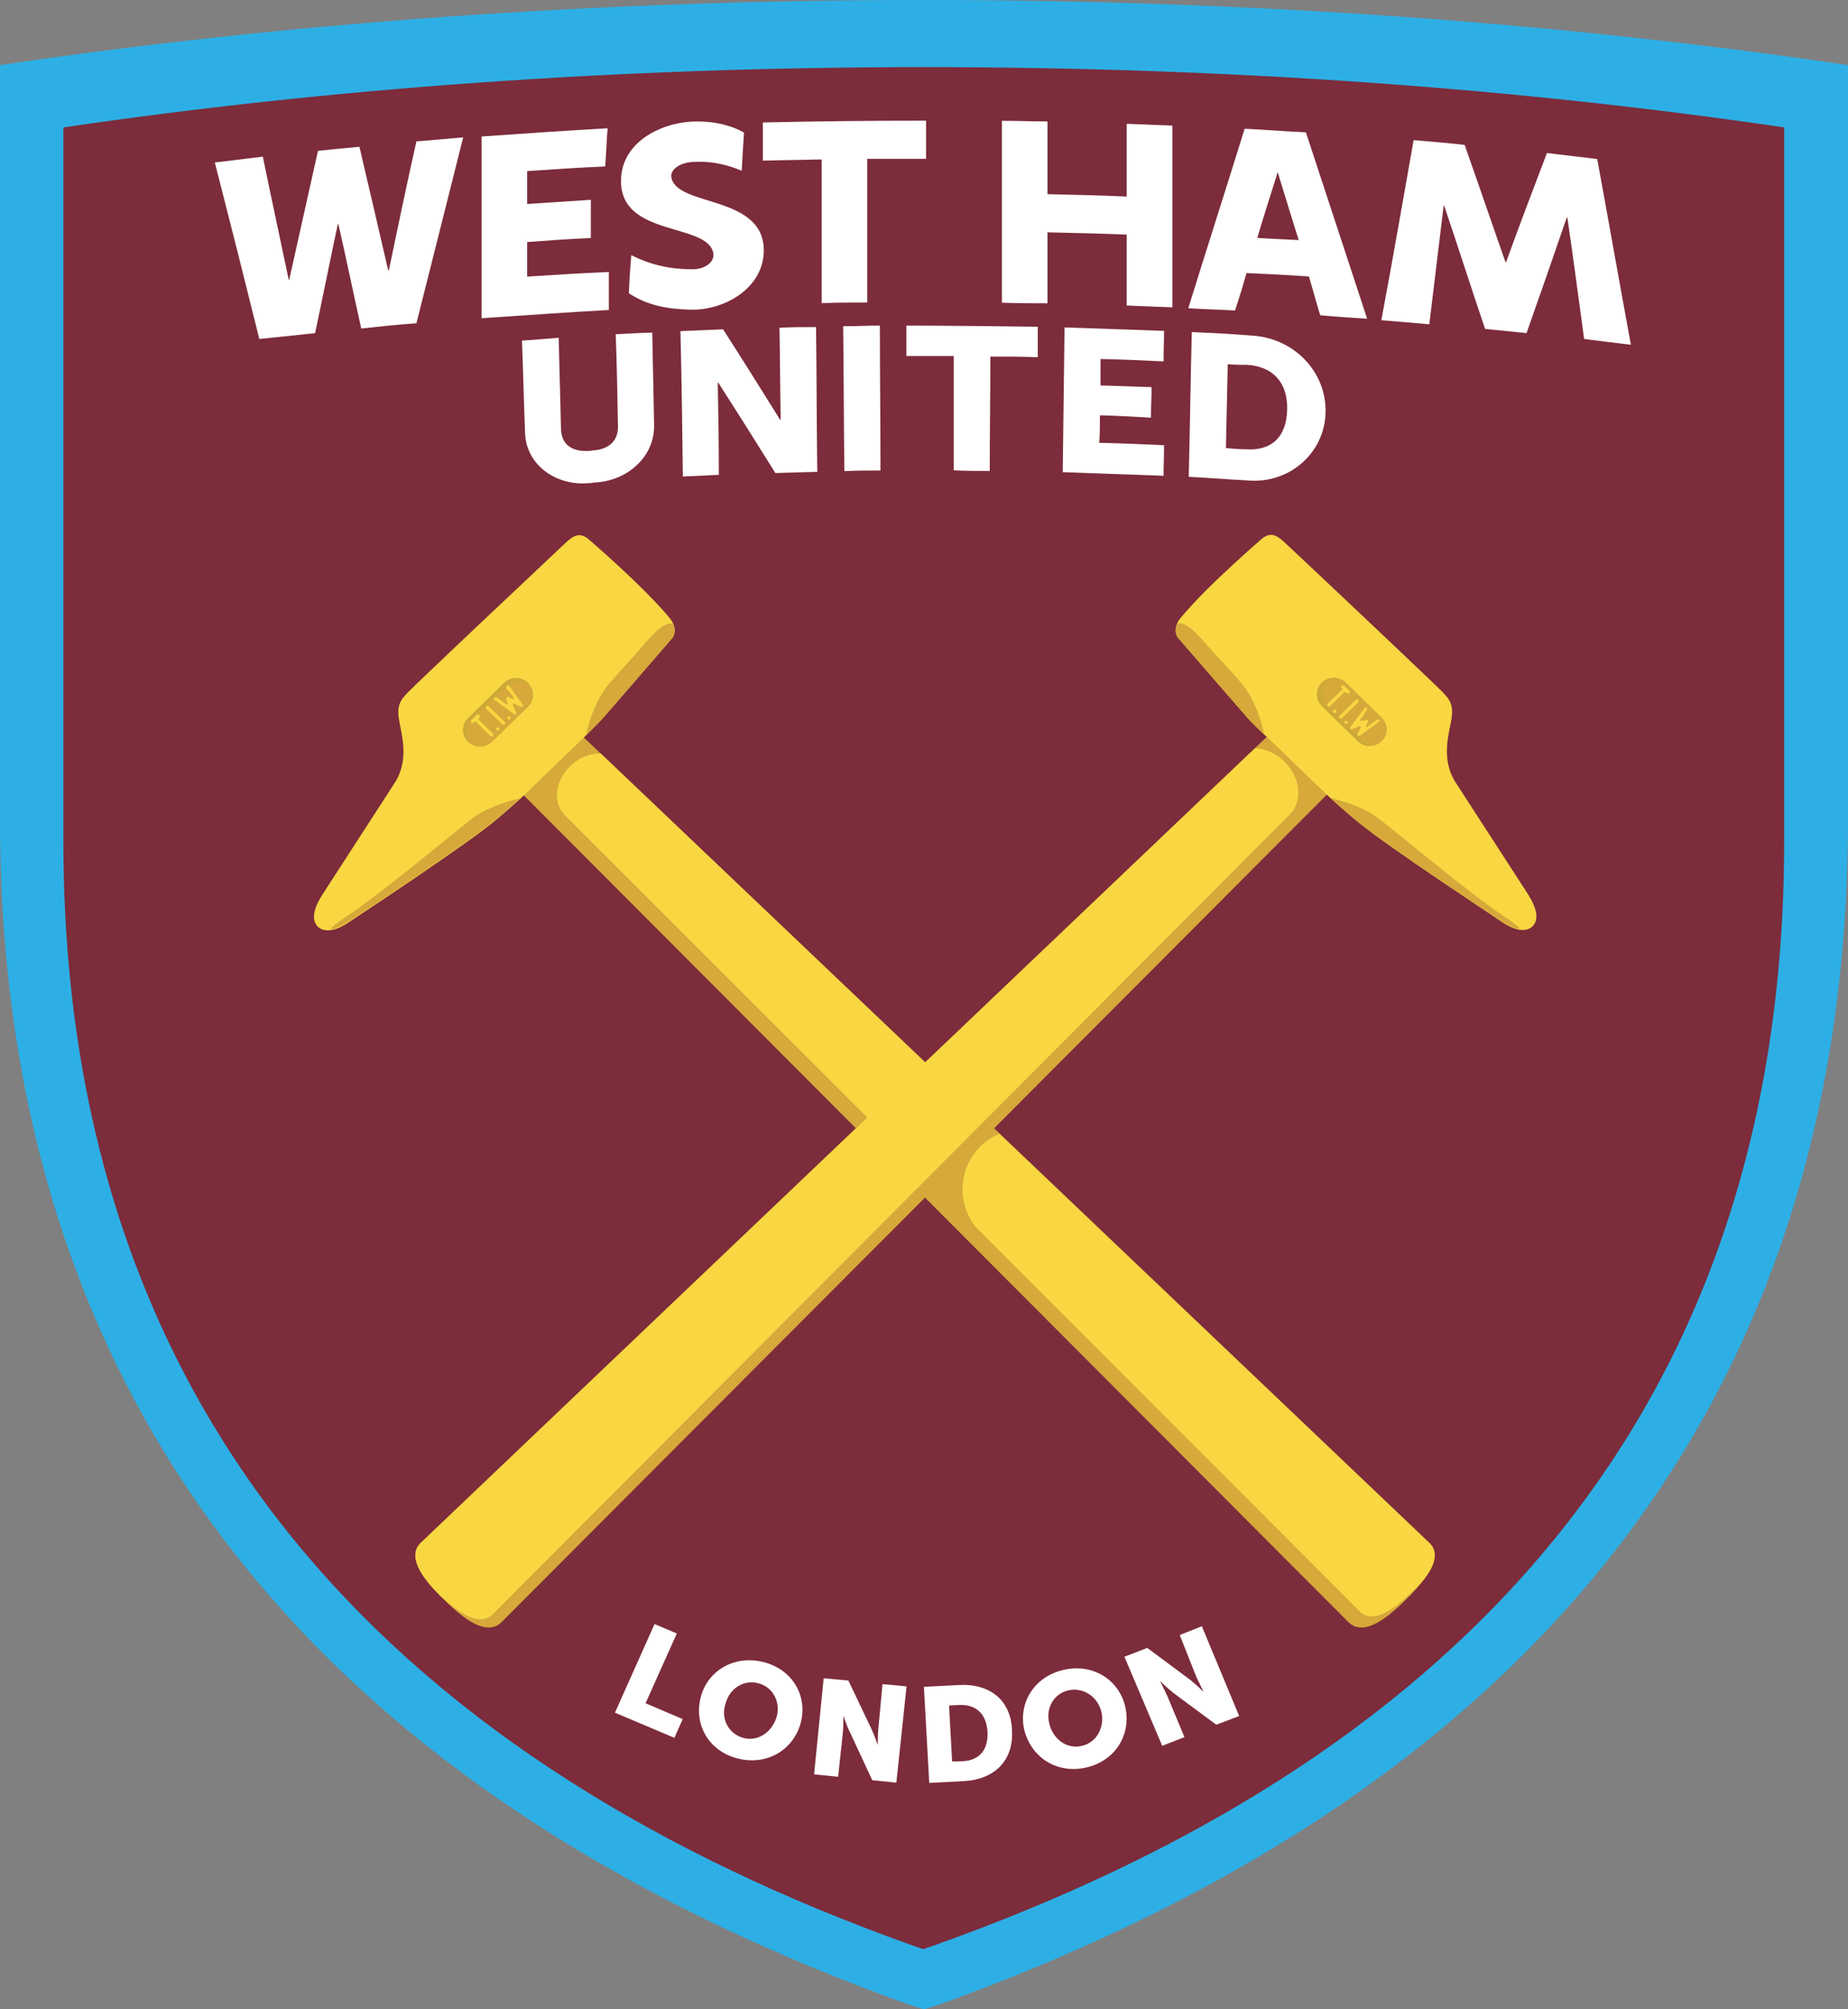 <svg width="2300" height="2500" viewBox="0 0 2300 2500" fill="none" xmlns="http://www.w3.org/2000/svg">
<rect x="0" y="0" width="2300" height="2500" fill="#808080" stroke="none"/>
<g clip-path="url(#clip0_290_1321)">
<path d="M2300 81.018C1950.52 29.241 1560.64 0 1149.91 0C739.36 0 349.485 29.241 0 81.018V1019.15C0 1811.26 470.467 2257.13 1131.32 2494.23L1149.91 2500L1168.68 2494.23C1829.53 2256.39 2300 1810.51 2300 1018.4V81.018Z" fill="#2DAFE5"/>
<path d="M2220.54 158.55C1894.95 110.498 1532.76 83.492 1149.71 83.492C767.424 83.492 404.476 110.498 78.884 158.55V1046.39C78.884 1783.93 517.305 2199.08 1131.89 2419.22L1148.96 2425.18L1166.21 2419.22C1782.88 2199.08 2220.54 1784.68 2220.54 1047.14V158.55Z" fill="#7C2C3B"/>
<path d="M1678.39 2018.44C1695.65 2035.2 1722.57 2017.69 1750.07 1989.94C1777.76 1962.93 1795.77 1935.93 1779.27 1919.91L717.355 908.773C700.288 892.011 670.327 894.991 649.468 914.733C629.177 934.475 626.333 964.275 643.4 981.037L1678.39 2018.44Z" fill="#D6A93A"/>
<path d="M750.551 893.382L837.021 793.553C837.021 793.553 845.365 782.565 832.66 768.037C799.096 727.808 731.778 670.257 731.778 670.257C722.107 662.994 715.28 665.042 704.85 674.541C651.944 724.269 516.739 851.849 508.585 860.602C498.156 870.846 493.605 878.11 496.639 895.617C499.483 913.124 509.344 943.11 492.846 971.606L401.825 1112.22C390.447 1129.73 386.844 1144.44 395.757 1153.2C400.308 1157.48 412.254 1162.7 435.389 1146.68C446.577 1139.23 571.163 1056.91 610.795 1025.43C633.93 1006.62 651.944 989.672 651.944 989.672L726.658 917.594C726.658 917.594 742.207 902.135 750.551 893.382Z" fill="#F8D742"/>
<path d="M435.953 1137.06C409.785 1154.57 409.785 1156.81 413.577 1156.06C419.456 1154.57 426.282 1151.59 435.195 1145.82C446.383 1138.55 571.158 1056.05 610.601 1024.76C627.099 1011.53 640.562 999.241 647.199 993.281C627.099 997.751 600.93 1007.25 585.191 1020.29C563.573 1037.24 473.31 1112.29 435.953 1137.06Z" fill="#D6A93A"/>
<path d="M750.558 893.344L837.029 793.515C837.029 793.515 842.338 786.996 837.787 776.753C837.787 776.753 830.392 768.744 805.74 797.054C784.881 821.266 775.021 830.764 757.195 851.81C743.732 867.828 733.302 894.089 729.51 914.576C734.819 909.547 744.49 900.049 750.558 893.344Z" fill="#D6A93A"/>
<path d="M624.07 2018.44C606.814 2035.2 579.886 2017.69 552.39 1989.94C524.705 1962.93 506.88 1935.93 523.188 1919.91L1585.11 908.773C1602.36 892.011 1632.13 894.991 1652.99 914.733C1673.28 934.475 1676.13 964.275 1659.06 981.037L624.07 2018.44Z" fill="#D6A93A"/>
<path d="M613.626 2008.21L1604.62 1014.02C1621.88 997.256 1618.85 968.015 1598.74 947.528C1588.13 937.284 1574.85 931.511 1562.15 930.766L524.122 1919.37C506.866 1935.38 522.605 1960.9 548.773 1986.42C574.184 2009.7 598.077 2023.67 613.626 2008.21Z" fill="#F8D742"/>
<path d="M1552.5 892.968L1465.84 793.139C1465.84 793.139 1457.68 782.151 1470.39 767.623C1503.95 727.394 1571.08 669.843 1571.08 669.843C1580.75 662.58 1587.58 664.628 1598.01 674.127C1651.1 723.855 1786.12 851.435 1794.46 860.188C1804.89 870.432 1809.25 877.696 1806.41 895.203C1803.37 912.71 1793.7 942.696 1810.01 971.005L1901.22 1111.81C1912.41 1129.32 1916.2 1144.03 1907.1 1152.78C1902.74 1157.07 1890.79 1162.28 1867.66 1146.08C1856.47 1138.07 1731.69 1056.49 1692.06 1024.27C1668.93 1005.46 1651.1 988.513 1651.1 988.513L1576.39 916.435C1576.39 917.18 1560.65 901.721 1552.5 892.968Z" fill="#F8D742"/>
<path d="M1866.9 1136.65C1893.07 1154.16 1893.07 1156.4 1889.47 1155.65C1883.4 1154.91 1876.76 1151.93 1867.66 1145.41C1856.47 1138.14 1731.89 1055.64 1692.25 1024.35C1675.76 1011.12 1662.29 998.831 1655.66 992.871C1675.76 997.341 1701.92 1006.84 1717.66 1019.88C1739.28 1036.64 1829.73 1111.88 1866.9 1136.65Z" fill="#D6A93A"/>
<path d="M1552.5 893.137L1465.84 793.308C1465.84 793.308 1460.53 786.603 1465.08 776.546C1465.08 776.546 1472.47 768.537 1497.12 796.847C1518.17 821.059 1528.6 830.371 1545.67 850.858C1559.13 866.876 1569.56 893.137 1573.35 913.624C1568.04 909.154 1558.37 899.841 1552.5 893.137Z" fill="#D6A93A"/>
<path d="M1719.73 922.172C1711.39 930.18 1698.12 930.18 1689.77 922.172L1645.02 878.404C1636.87 870.209 1636.87 857.171 1645.02 849.163C1653.17 841.154 1666.64 841.154 1674.98 849.163L1719.73 892.931C1727.89 900.94 1727.89 913.977 1719.73 922.172Z" fill="#D6A93A"/>
<path d="M1651.47 878.519C1643.32 870.51 1643.32 857.473 1651.47 849.464C1654.51 846.484 1659.06 844.249 1663.42 843.504C1656.78 842.759 1650.91 844.994 1645.6 849.464C1637.44 857.473 1637.44 870.51 1645.6 878.519L1690.35 922.287C1695.66 927.502 1701.54 928.806 1708.36 928.247C1703.81 927.502 1699.45 925.267 1696.42 922.287L1651.47 878.519Z" fill="#CDA938"/>
<path d="M1671.19 894.613C1670.43 895.358 1668.92 895.358 1668.16 894.613C1667.4 893.868 1667.4 892.378 1668.16 891.633L1688.26 871.891C1689.02 871.146 1690.53 871.146 1691.29 871.891C1692.05 872.636 1692.05 874.126 1691.29 874.871L1671.19 894.613Z" fill="#D6A93A"/>
<path d="M1677.84 901.009C1677.08 901.754 1675.56 901.754 1674.81 901.009C1674.05 900.264 1674.05 898.96 1674.81 898.215C1675.56 897.47 1677.08 897.47 1677.84 898.215C1678.6 898.96 1678.6 900.264 1677.84 901.009Z" fill="#D6A93A"/>
<path d="M1663.81 887.414C1663.05 888.159 1661.72 888.159 1660.96 887.414C1660.2 886.669 1660.2 885.179 1660.96 884.434C1661.72 883.689 1663.05 883.689 1663.81 884.434C1664.56 885.179 1664.56 886.669 1663.81 887.414Z" fill="#D6A93A"/>
<path d="M1680.3 860.519L1673.66 854C1672.9 853.255 1671.39 853.255 1670.63 854C1669.87 854.745 1669.87 856.235 1670.63 856.98L1671.39 857.539C1672.14 858.284 1672.14 858.284 1671.39 859.029L1653.37 876.536C1652.61 877.281 1652.61 878.771 1653.37 879.516C1654.13 880.261 1655.65 880.261 1656.4 879.516L1674.42 862.009H1675.75L1677.26 863.499C1678.02 864.244 1679.54 864.244 1680.3 863.499C1681.06 862.754 1681.06 861.264 1680.3 860.519Z" fill="#D6A93A"/>
<path d="M1717.66 897.358C1716.9 896.613 1715.38 895.868 1714.63 896.613L1702.68 905.367C1701.92 906.112 1701.16 905.367 1701.16 905.367C1700.4 904.622 1700.4 904.622 1701.16 903.877L1703.44 899.407C1704.2 898.662 1703.44 897.917 1703.44 897.358C1702.68 896.613 1701.92 896.613 1701.16 897.358L1695.28 897.917H1693.77V896.613L1701.92 884.879C1702.68 884.135 1702.68 882.645 1701.92 881.899C1701.16 881.155 1699.65 881.154 1699.08 882.644L1681.82 905.367C1681.06 906.112 1681.06 907.415 1681.82 908.16C1682.58 908.905 1683.34 908.905 1684.1 908.16L1693.01 904.622H1694.53C1695.28 905.367 1695.28 905.367 1694.53 906.112L1690.73 914.12C1689.97 914.865 1690.73 915.424 1690.73 916.169C1691.49 916.914 1693.01 916.914 1693.77 916.169L1716.9 899.407C1718.42 899.407 1718.42 897.917 1717.66 897.358Z" fill="#D6A93A"/>
<path d="M747.524 937.344C734.819 937.344 720.597 942.559 709.409 953.361C690.635 971.613 687.601 999.364 703.341 1014.64L1128.3 1439.28L1200.74 1368.51L747.524 937.344Z" fill="#F8D742"/>
<path d="M1779.08 1919.95L1243.76 1410.75C1235.6 1414.28 1227.26 1419.5 1220.62 1426.02C1192.94 1453.02 1190.66 1496.05 1213.8 1526.03L1692.61 2005.25C1708.16 2020.52 1733.57 2004.5 1758.98 1978.99C1764.29 1974.52 1767.89 1970.23 1771.68 1965.76C1785.91 1948.26 1791.03 1931.49 1779.08 1919.95Z" fill="#F8D742"/>
<path d="M1670.06 893.586C1669.49 894.331 1667.97 894.331 1667.22 893.586C1666.46 892.841 1666.46 891.351 1667.22 890.606L1687.32 870.863C1688.08 870.118 1689.59 870.118 1690.35 870.863C1691.11 871.608 1691.11 873.098 1690.35 873.843L1670.06 893.586Z" fill="#F8D742"/>
<path d="M1676.87 900.184C1676.11 900.929 1674.6 900.929 1673.84 900.184C1673.08 899.439 1673.08 897.95 1673.84 897.391C1674.6 896.646 1676.11 896.646 1676.87 897.391C1677.63 897.95 1677.63 899.439 1676.87 900.184Z" fill="#F8D742"/>
<path d="M1662.84 886.593C1662.08 887.338 1660.57 887.338 1659.81 886.593C1659.05 885.848 1659.05 884.358 1659.81 883.613C1660.57 882.868 1662.08 882.868 1662.84 883.613C1663.6 884.358 1663.6 885.848 1662.84 886.593Z" fill="#F8D742"/>
<path d="M1679.36 859.488L1672.53 852.969C1671.77 852.224 1670.44 852.224 1669.68 852.969C1668.93 853.714 1668.93 855.018 1669.68 855.763L1670.44 856.508C1671.2 857.253 1671.2 857.253 1670.44 857.998L1652.43 875.505C1651.67 876.25 1651.67 877.74 1652.43 878.485C1653.19 879.23 1654.7 879.23 1655.46 878.485L1673.29 860.978H1674.8L1676.32 862.468C1677.08 863.213 1678.6 863.213 1679.36 862.468C1680.11 861.723 1680.11 860.233 1679.36 859.488Z" fill="#F8D742"/>
<path d="M1716.69 896.141C1715.93 895.396 1714.42 894.837 1713.66 895.396L1701.71 904.149C1700.95 904.894 1700.19 904.149 1700.19 904.149C1699.44 904.149 1699.44 903.59 1700.19 902.845L1702.47 898.376C1703.23 897.631 1702.47 896.886 1702.47 896.141C1701.71 895.396 1700.95 895.396 1700.19 896.141L1694.32 896.886H1692.8V895.396L1700.95 883.848C1701.71 883.103 1701.71 881.613 1700.95 880.868C1700.19 880.123 1698.68 880.123 1697.92 881.613L1680.85 904.149C1680.09 904.894 1680.09 906.384 1680.85 907.129C1681.61 907.874 1682.37 907.874 1683.13 907.129L1692.04 903.59H1693.56C1694.32 904.149 1694.32 904.149 1693.56 904.894L1689.76 912.903C1689.01 913.648 1689.76 914.393 1689.76 915.138C1690.52 915.883 1692.04 915.883 1692.8 915.138L1715.93 898.376C1717.45 898.376 1717.45 896.886 1716.69 896.141Z" fill="#F8D742"/>
<path d="M657.26 849.987C665.604 857.996 665.604 871.219 657.26 879.228L612.508 922.996C604.354 931.005 590.89 931.005 582.736 922.996C574.393 914.987 574.393 901.764 582.736 893.755L627.488 849.987C635.643 841.978 649.106 841.978 657.26 849.987Z" fill="#D6A93A"/>
<path d="M586.888 897.07L631.64 853.302C639.226 846.038 651.172 846.038 659.326 851.812L657.051 849.577C648.897 841.568 635.433 841.568 627.279 849.577L582.527 893.345C574.183 901.354 574.183 914.577 582.527 922.586C583.096 923.331 583.854 924.076 584.613 924.076C578.734 916.067 579.493 904.334 586.888 897.07Z" fill="#CDA938"/>
<path d="M628.239 900.68C628.998 901.239 628.998 902.729 628.239 903.474C627.481 904.219 625.964 904.219 625.205 903.474L605.105 883.731C604.346 883.173 604.346 881.683 605.105 880.938C605.673 880.193 607.19 880.193 607.949 880.938L628.239 900.68Z" fill="#D6A93A"/>
<path d="M634.881 893.895C635.639 894.64 635.639 896.13 634.881 896.875C634.122 897.62 632.795 897.62 632.036 896.875C631.278 896.13 631.278 894.64 632.036 893.895C632.795 893.15 634.122 893.15 634.881 893.895Z" fill="#D6A93A"/>
<path d="M621.041 907.672C621.61 908.417 621.61 909.721 621.041 910.466C620.283 911.211 618.766 911.211 618.007 910.466C617.249 909.721 617.249 908.417 618.007 907.672C618.766 906.927 620.283 906.927 621.041 907.672Z" fill="#D6A93A"/>
<path d="M593.337 891.636L586.51 898.341C585.942 899.086 585.942 900.39 586.51 901.135C587.269 901.88 588.786 901.88 589.544 901.135L591.061 900.39C591.82 899.831 591.82 899.831 592.579 900.39L610.404 917.897C611.162 918.642 612.679 918.642 613.438 917.897C614.196 917.338 614.196 915.848 613.438 915.103L595.613 897.596V896.106L597.13 895.361C597.888 894.616 597.888 893.126 597.13 892.381C595.613 891.077 594.096 891.077 593.337 891.636Z" fill="#D6A93A"/>
<path d="M630.895 855.165C630.137 855.91 629.568 857.214 630.137 857.959L639.239 869.692V871.182C638.48 871.927 637.722 871.927 637.722 871.927L632.412 868.947C631.654 868.947 630.895 868.947 630.137 869.692C629.568 870.437 629.568 871.182 630.137 871.927L631.654 876.956V878.446H630.137L618.19 870.437C617.621 869.692 616.104 869.692 615.346 870.437C614.587 871.182 614.587 872.672 616.104 873.417L639.239 890.18C639.997 890.925 641.514 890.925 642.083 890.18C642.842 889.435 642.842 888.69 642.083 887.945L638.48 879.191V877.701C639.239 876.956 639.239 876.956 639.997 877.701L648.151 881.426C648.91 882.171 649.668 881.426 650.427 881.426C651.185 880.681 651.185 879.191 650.427 878.446L633.929 855.91C633.171 854.42 631.654 854.42 630.895 855.165Z" fill="#D6A93A"/>
<path d="M628.239 898.418C628.998 899.163 628.998 900.653 628.239 901.212C627.481 901.957 625.964 901.957 625.205 901.212L605.105 881.656C604.346 880.911 604.346 879.421 605.105 878.676C605.673 877.931 607.19 877.931 607.949 878.676L628.239 898.418Z" fill="#F8D742"/>
<path d="M634.881 891.84C635.639 892.399 635.639 893.889 634.881 894.634C634.122 895.379 632.795 895.379 632.036 894.634C631.278 893.889 631.278 892.399 632.036 891.84C632.795 891.095 634.122 891.095 634.881 891.84Z" fill="#F8D742"/>
<path d="M621.041 905.617C621.61 906.362 621.61 907.852 621.041 908.597C620.283 909.156 618.766 909.156 618.007 908.597C617.249 907.852 617.249 906.362 618.007 905.617C618.766 904.872 620.283 904.872 621.041 905.617Z" fill="#F8D742"/>
<path d="M593.337 889.505L586.51 896.024C585.942 896.769 585.942 898.259 586.51 899.004C587.269 899.749 588.786 899.749 589.544 899.004L591.061 898.259C591.82 897.514 591.82 897.514 592.579 898.259L610.404 915.766C611.162 916.511 612.679 916.511 613.438 915.766C614.196 915.021 614.196 913.531 613.438 912.786L595.613 895.279V893.789L597.13 893.044C597.888 892.299 597.888 890.995 597.13 890.25C595.613 888.76 594.096 888.76 593.337 889.505Z" fill="#F8D742"/>
<path d="M630.895 853.107C630.137 853.852 629.568 855.342 630.137 856.086L639.239 867.634V869.124C638.48 869.869 637.722 869.869 637.722 869.869L632.412 866.889C631.654 866.889 630.895 866.889 630.137 867.634C629.568 868.379 629.568 869.124 630.137 869.869L631.654 874.897V876.387H630.137L618.19 867.634C617.621 867.634 616.104 867.634 615.346 868.379C614.587 869.124 614.587 870.614 616.104 871.359L639.239 888.121C639.997 888.866 641.514 888.866 642.083 888.121C642.842 887.376 642.842 886.631 642.083 885.886L638.48 877.132V875.642C639.239 874.897 639.239 874.897 639.997 875.642L648.151 879.367C648.91 880.112 649.668 879.367 650.427 879.367C651.185 878.622 651.185 877.132 650.427 876.387L633.929 853.852C633.171 852.362 631.654 852.362 630.895 853.107Z" fill="#F8D742"/>
<path d="M732.525 601.131C692.324 604.856 654.208 578.595 653.45 537.62C651.933 499.812 651.174 461.817 649.657 423.823C667.672 422.519 677.343 421.774 695.358 420.284C696.116 458.093 697.444 496.087 698.202 534.081C698.961 553.079 711.666 561.832 731.197 561.087C734.042 561.087 734.8 561.087 737.834 560.342C757.176 559.597 769.881 548.609 769.123 529.612C768.364 491.803 767.796 453.809 766.279 415.814C784.104 415.069 793.775 414.324 811.789 413.766L814.065 527.563C815.582 568.351 780.311 598.896 739.351 600.386C736.317 601.131 735.559 601.131 732.525 601.131Z" fill="white"/>
<path d="M846.868 412.005C867.917 411.26 879.105 410.515 899.964 409.77C923.857 447.02 947.75 485.014 970.885 522.264H971.643C970.885 484.269 970.885 445.53 970.126 407.722C988.141 406.977 997.812 406.977 1015.64 406.977C1016.4 466.762 1016.4 527.292 1017.15 587.078C996.295 587.823 985.866 587.823 965.007 588.568C941.872 551.318 917.979 513.51 894.086 476.261H893.327C894.086 514.069 894.654 552.808 894.654 590.803C876.829 591.548 867.917 592.293 849.902 592.852C849.144 532.321 848.385 471.791 846.868 412.005Z" fill="white"/>
<path d="M1049.39 405.874C1067.41 405.874 1077.08 405.129 1095.09 405.129C1095.09 464.914 1095.85 525.631 1095.85 585.416C1077.84 585.416 1068.92 585.417 1050.91 586.162C1050.15 526.19 1050.15 465.659 1049.39 405.874Z" fill="white"/>
<path d="M1187.07 442.937H1128.09V405.129C1182.52 405.129 1237.13 405.874 1291.55 406.619V444.427C1268.42 443.682 1256.47 443.682 1232.58 443.682C1232.58 491.175 1231.82 538.668 1231.82 585.975C1213.99 585.975 1205.08 585.975 1187.07 585.23V442.937Z" fill="white"/>
<path d="M1324.94 407.391C1365.9 408.881 1407.04 410.184 1448.76 411.674C1448.76 427.133 1448.19 434.396 1448.19 449.669C1416.72 448.179 1400.98 447.434 1369.69 446.689V479.655C1395.1 480.213 1407.8 480.958 1433.21 481.703C1433.21 497.162 1432.46 504.426 1432.46 519.698C1407.04 518.208 1394.34 517.463 1368.93 516.718C1368.93 530.686 1368.93 537.205 1368.17 550.987C1400.41 551.732 1416.72 552.477 1448.76 553.967C1448.76 569.24 1448.19 576.503 1448.19 591.962C1407.04 590.472 1365.14 588.982 1322.66 587.492L1324.94 407.391Z" fill="white"/>
<path d="M1483.28 413.148C1512.48 414.452 1527.27 415.197 1556.48 417.432C1609.38 419.667 1651.29 461.945 1649.77 513.722C1648.26 564.754 1603.5 602.748 1551.92 597.72C1522.91 596.23 1508.69 594.74 1479.49 593.25C1481 533.464 1481.76 472.934 1483.28 413.148ZM1550.41 558.98C1581.89 561.215 1601.23 544.453 1601.99 509.438C1602.75 474.983 1583.4 456.172 1552.68 453.937C1543.01 453.937 1538.46 453.937 1528.03 453.192C1527.27 488.206 1526.51 523.221 1525.76 557.49C1535.62 558.235 1540.74 558.98 1550.41 558.98Z" fill="white"/>
<path d="M267.38 202.184L327.113 194.92C337.542 245.952 348.73 297.17 359.349 348.202H359.918C371.865 294.935 383.811 240.924 395.758 187.657C416.048 185.422 426.478 184.677 447.337 182.628C459.283 233.66 471.23 284.692 483.177 336.469H483.935C495.123 282.457 506.311 229.19 518.258 175.923C541.392 173.874 553.339 173.13 576.474 170.895C557.131 248.187 537.789 324.735 518.258 402.214C490.762 404.263 477.298 405.753 449.612 408.733C439.941 365.709 431.029 321.941 421.168 278.918H420.41C410.739 324.176 401.826 369.248 392.155 414.506C364.469 417.486 350.247 418.976 322.751 421.77C304.736 348.947 286.153 275.193 267.38 202.184Z" fill="white"/>
<path d="M1759.38 174.391C1784.79 176.626 1797.49 177.371 1822.9 180.351C1840.16 229.147 1856.47 277.199 1873.72 326.182H1874.48C1890.79 280.924 1908.05 235.666 1925.3 190.408C1950.71 193.388 1963.23 194.878 1987.88 197.858C2002.1 275.15 2015.56 351.698 2029.79 428.991C2006.65 426.197 1994.71 424.707 1971.57 421.727C1964.74 371.44 1958.11 320.967 1950.71 270.681H1949.95C1933.46 318.919 1916.96 366.226 1899.89 414.464C1879.6 412.229 1869.17 411.484 1848.31 409.249C1831.06 358.217 1814.75 307.185 1797.49 256.153H1796.73C1790.86 304.95 1784.79 353.933 1778.91 403.475C1755.02 401.24 1743.07 400.495 1719.18 398.446C1733.4 323.202 1746.1 248.89 1759.38 174.391Z" fill="white"/>
<path d="M599.406 169.826C651.743 166.101 704.08 162.562 756.228 159.582C754.711 178.579 754.711 188.078 753.194 207.075C721.147 208.565 688.341 210.614 656.104 212.849V253.823C687.583 251.588 704.08 250.843 735.369 248.608V296.101C704.08 297.591 687.583 298.895 656.104 301.13V344.153C689.858 341.918 724.181 339.87 757.745 338.38V385.686C704.649 388.666 652.501 392.391 599.406 395.93V169.826Z" fill="white"/>
<path d="M1022.66 198.363C993.459 199.108 978.478 199.108 949.465 199.853V152.36C1017.35 150.87 1084.67 150.125 1152.56 150.125V197.618H1079.36V376.416C1056.98 376.416 1045.04 376.416 1022.66 377.161V198.363Z" fill="white"/>
<path d="M1247 150.328C1269.37 150.328 1281.32 151.073 1303.69 151.073V241.589C1336.69 242.334 1369.5 243.079 1402.3 244.569V154.053C1424.68 154.798 1436.62 155.543 1459.19 156.288V382.393C1436.62 381.648 1424.68 380.903 1402.3 380.158V291.876C1369.5 290.573 1336.69 289.828 1303.69 289.083V377.364C1281.32 377.364 1269.37 377.364 1247 376.619V150.328Z" fill="white"/>
<path d="M1629.1 344.025C1597.62 341.791 1581.88 341.232 1551.35 339.742C1546.04 358.739 1543.2 367.493 1537.13 386.304C1513.99 385 1502.05 385 1478.91 383.51C1502.05 309.011 1525.94 234.698 1549.07 160.199C1579.79 161.689 1594.58 163.179 1625.3 164.669L1701.53 396.547C1678.21 395.057 1666.26 394.312 1643.13 392.264C1637.25 373.266 1634.98 363.768 1629.1 344.025ZM1590.22 214.211C1581.88 241.217 1572.97 268.223 1564.81 295.974C1585.67 297.464 1595.34 297.464 1616.39 298.767C1607.29 270.458 1599.14 242.707 1590.22 214.211Z" fill="white"/>
<path d="M863.387 151.205C820.72 152.695 772.934 178.211 772.934 224.773C772.176 295.547 881.212 276.55 887.849 315.289C889.366 326.278 877.419 335.031 861.87 335.031C832.667 335.031 809.532 329.258 785.639 317.524C784.122 337.266 783.364 347.324 782.605 364.831C807.257 381.034 832.667 384.573 860.353 385.318C901.312 386.063 949.857 359.057 950.616 312.309C951.374 242.28 843.097 257.739 835.701 221.234C833.425 211.736 845.372 202.237 862.628 201.492C889.366 200.002 908.897 206.521 923.12 212.481C924.447 189.758 924.447 186.965 925.964 164.987C913.259 157.724 893.158 150.46 863.387 151.205Z" fill="white"/>
<path d="M814.644 2020.7L842.329 2032.43L803.456 2119.22L849.725 2138.97L839.295 2162.25L765.34 2130.96L814.644 2020.7Z" fill="white"/>
<path d="M950.984 2068.19C986.823 2077.68 1005.41 2110.46 996.494 2143.99C986.823 2178.44 953.259 2197.26 917.419 2187.76C881.58 2178.44 862.806 2144.73 872.477 2110.46C881.58 2077.68 915.144 2058.69 950.984 2068.19ZM924.815 2162.24C942.64 2167.46 960.655 2155.72 966.723 2135.98C971.843 2117.17 961.413 2098.92 944.157 2094.45C926.332 2089.42 908.317 2100.22 903.197 2119.22C896.371 2138.21 906.8 2157.21 924.815 2162.24Z" fill="white"/>
<path d="M1025.14 2088.15L1055.86 2090.95L1084.12 2150.17C1087.91 2158.18 1092.46 2171.22 1092.46 2171.22C1092.46 2171.22 1092.46 2158.18 1093.22 2150.73L1098.34 2095.42L1128.3 2098.21L1115.59 2217.97L1085.63 2214.99L1058.14 2155.95C1053.59 2147.19 1049.79 2134.71 1049.79 2134.71C1049.79 2134.71 1049.79 2147.94 1049.04 2155.2L1043.16 2210.7L1013.2 2207.72L1025.14 2088.15Z" fill="white"/>
<path d="M1149.9 2098.77L1193.13 2096.54C1232 2094.3 1258.17 2115.54 1259.5 2152.6C1261.78 2190.59 1237.88 2213.88 1199.77 2216.11L1156.53 2218.35L1149.9 2098.77ZM1197.68 2191.34C1218.54 2190.59 1230.49 2177.56 1228.97 2154.09C1227.45 2131.55 1213.99 2120.57 1193.89 2121.31L1181.18 2122.06L1184.98 2191.34C1184.98 2192.08 1197.68 2191.34 1197.68 2191.34Z" fill="white"/>
<path d="M1324.54 2077.51C1360.95 2069.51 1393.19 2090.55 1400.58 2124.08C1408.17 2158.53 1387.88 2191.31 1351.28 2199.32C1314.68 2207.33 1282.63 2186.1 1274.48 2151.08C1267.65 2117.56 1287.94 2085.52 1324.54 2077.51ZM1346.16 2172.31C1363.98 2168.59 1375.17 2150.34 1370.81 2130.04C1366.26 2111.04 1348.43 2099.31 1330.42 2103.03C1312.59 2106.57 1301.22 2124.08 1305.77 2143.82C1310.32 2164.31 1328.14 2176.6 1346.16 2172.31Z" fill="white"/>
<path d="M1399.45 2061.37L1427.89 2050.38L1480.99 2089.87C1488.39 2095.64 1498.06 2105.14 1498.06 2105.14C1498.06 2105.14 1492.18 2093.4 1489.14 2086.89L1468.29 2034.36L1495.78 2023.38L1542.24 2135.12L1513.8 2145.93L1460.7 2106.63C1453.31 2100.85 1443.63 2091.36 1443.63 2091.36C1443.63 2091.36 1449.51 2102.9 1452.55 2109.61L1474.16 2161.38L1446.48 2172.19L1399.45 2061.37Z" fill="white"/>
</g>
<defs>
<clipPath id="clip0_290_1321">
<rect width="2300" height="2500" fill="white"/>
</clipPath>
</defs>
</svg>
